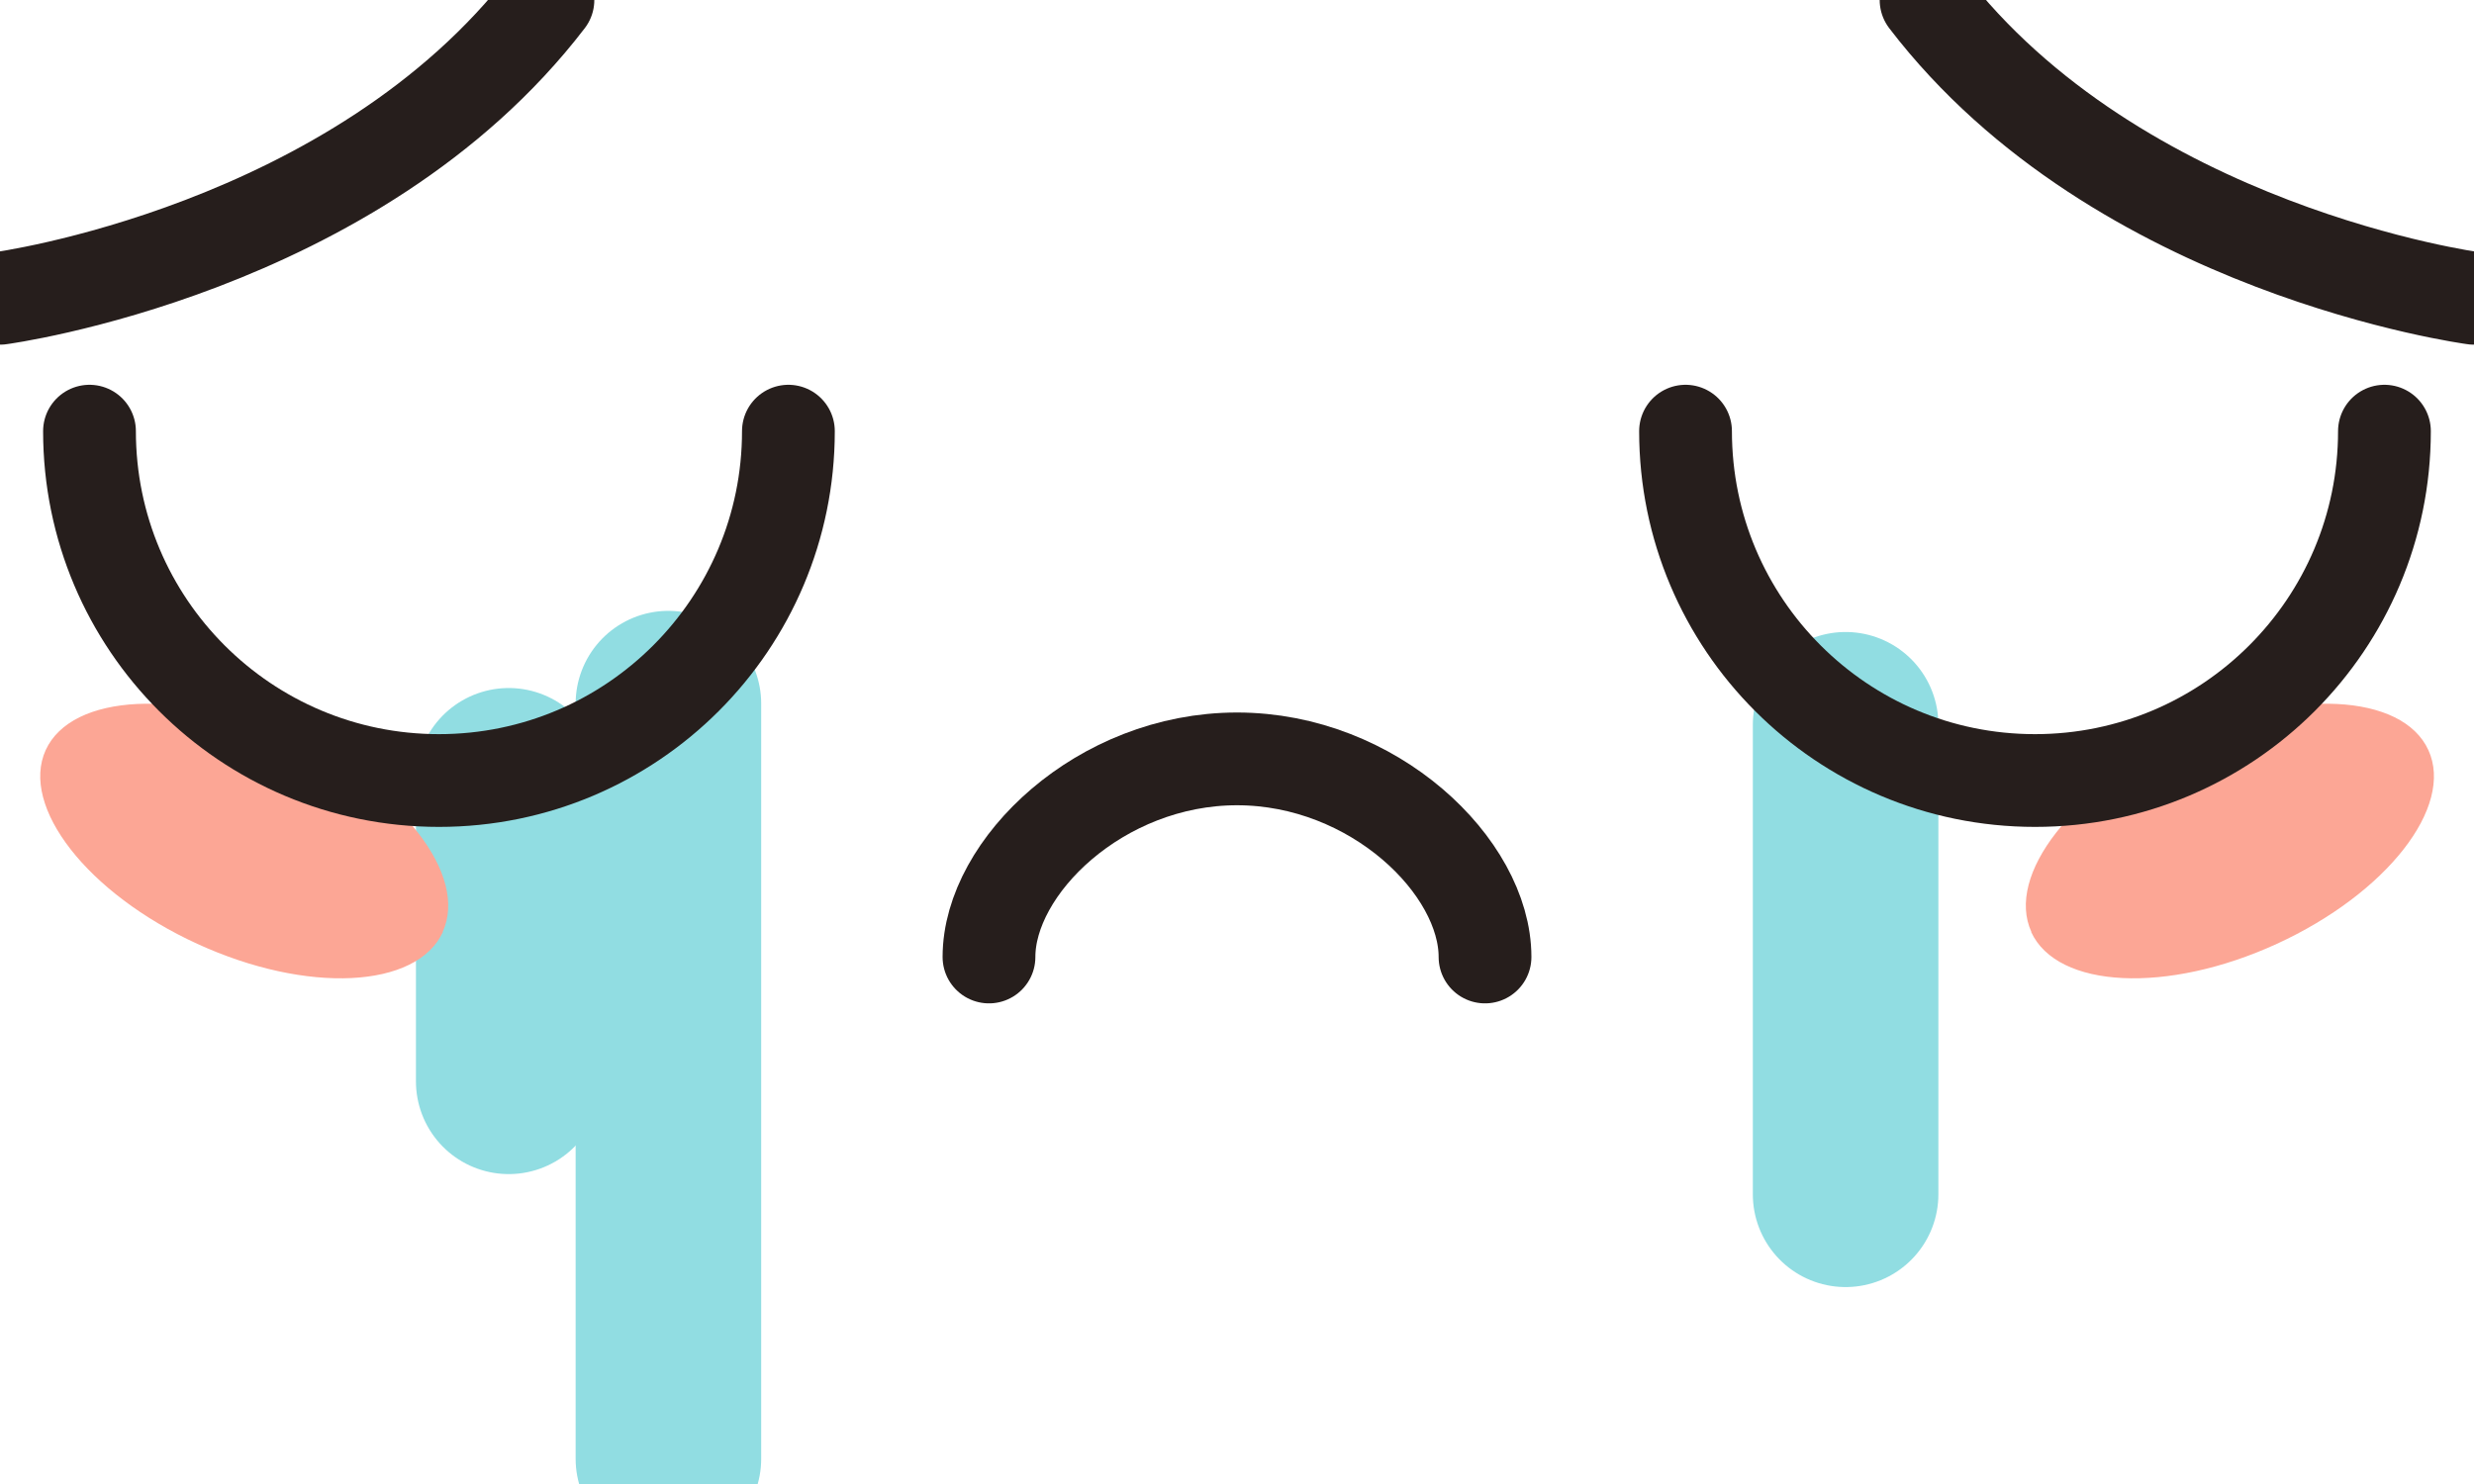 <svg width="40" height="24" viewBox="0 0 40 24" fill="none" xmlns="http://www.w3.org/2000/svg">
<g clip-path="url(#clip0_134_15317)">
<path d="M10.807 11.379V23.593" stroke="#91DDE2" stroke-width="3" stroke-linecap="round" stroke-linejoin="round"/>
<path d="M8.225 12.627V17.488" stroke="#91DDE2" stroke-width="3" stroke-linecap="round" stroke-linejoin="round"/>
<path d="M29.84 11.721V19.315" stroke="#91DDE2" stroke-width="3" stroke-linecap="round" stroke-linejoin="round"/>
<path d="M7.161 15.072C6.74 15.99 4.962 16.078 3.189 15.264C1.415 14.45 0.322 13.048 0.739 12.13C1.161 11.212 2.938 11.125 4.712 11.938C6.485 12.752 7.578 14.154 7.157 15.072H7.161Z" fill="#FCA695"/>
<path d="M32.84 15.072C33.262 15.99 35.039 16.078 36.813 15.264C38.586 14.45 39.684 13.048 39.262 12.13C38.841 11.212 37.063 11.125 35.29 11.938C33.516 12.752 32.423 14.154 32.844 15.072H32.84Z" fill="#FCA695"/>
<path d="M1.447 6.973C1.447 10.094 3.976 12.623 7.097 12.623C10.219 12.623 12.747 10.09 12.747 6.973" stroke="#261E1C" stroke-width="1.5" stroke-linecap="round" stroke-linejoin="round"/>
<path d="M27.252 6.973C27.252 10.094 29.781 12.623 32.902 12.623C36.023 12.623 38.552 10.09 38.552 6.973" stroke="#261E1C" stroke-width="1.5" stroke-linecap="round" stroke-linejoin="round"/>
<path d="M24.01 15.477C24.01 14.017 22.212 12.273 20 12.273C17.789 12.273 15.99 14.017 15.99 15.477" stroke="#261E1C" stroke-width="1.5" stroke-linecap="round" stroke-linejoin="round"/>
<path d="M0 4.824C0 4.824 5.75 4.06 8.859 0" stroke="#261E1C" stroke-width="1.5" stroke-linecap="round" stroke-linejoin="round"/>
<path d="M39.999 4.824C39.999 4.824 34.245 4.06 31.141 0" stroke="#261E1C" stroke-width="1.5" stroke-linecap="round" stroke-linejoin="round"/>
</g>
<defs>
<clipPath id="clip0_134_15317">
<rect width="40" height="24" fill="white"/>
</clipPath>
</defs>
</svg>

